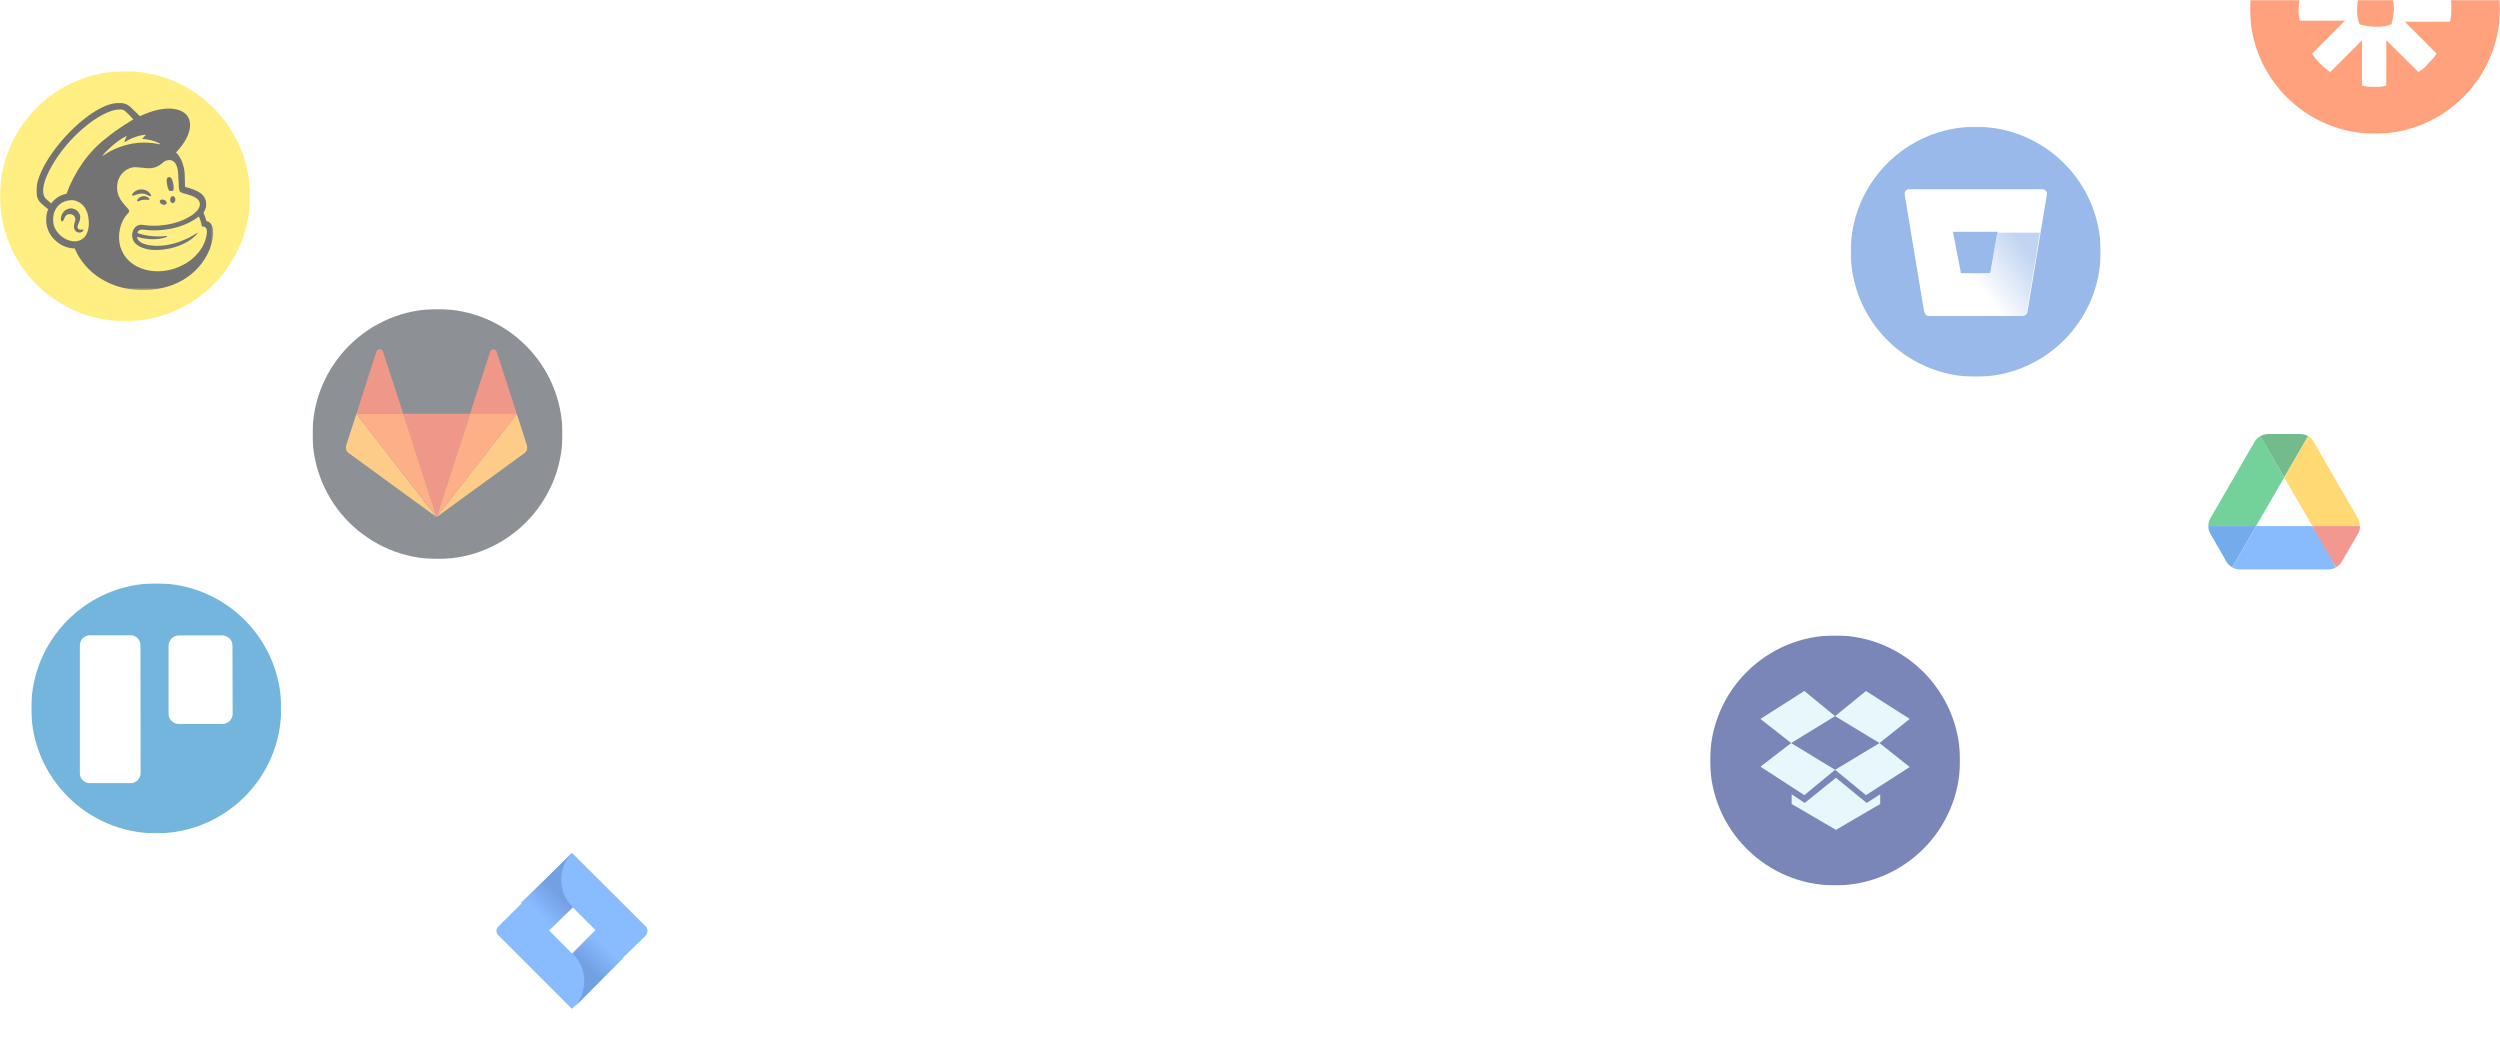 <?xml version="1.0" encoding="utf-8"?>
<!-- Generator: Adobe Illustrator 24.0.3, SVG Export Plug-In . SVG Version: 6.00 Build 0)  -->
<svg version="1.1" id="Layer_1" xmlns="http://www.w3.org/2000/svg" xmlns:xlink="http://www.w3.org/1999/xlink" x="0px" y="0px"
	 viewBox="0 0 1440 608" style="enable-background:new 0 0 1440 608;" xml:space="preserve">
<style type="text/css">
	.st0{filter:url(#Adobe_OpacityMaskFilter);}
	.st1{fill-rule:evenodd;clip-rule:evenodd;fill:#FFFFFF;}
	.st2{opacity:0.55;mask:url(#b_1_);}
	.st3{fill:#447FD9;}
	.st4{fill:none;}
	.st5{fill:#FFFFFF;}
	.st6{fill:url(#SVGID_1_);}
	.st7{filter:url(#Adobe_OpacityMaskFilter_1_);}
	.st8{opacity:0.55;mask:url(#b_2_);}
	.st9{fill:#0C227D;}
	.st10{fill:#D3F0F7;}
	.st11{filter:url(#Adobe_OpacityMaskFilter_2_);}
	.st12{opacity:0.55;mask:url(#b_3_);}
	.st13{fill:#30353E;}
	.st14{fill:#E24329;}
	.st15{fill:#FCA326;}
	.st16{fill:#FC6D26;}
	.st17{filter:url(#Adobe_OpacityMaskFilter_3_);}
	.st18{opacity:0.55;mask:url(#b_4_);}
	.st19{fill:#FFE01B;}
	.st20{fill-rule:evenodd;clip-rule:evenodd;}
	.st21{filter:url(#Adobe_OpacityMaskFilter_4_);}
	.st22{mask:url(#e_1_);fill-rule:evenodd;clip-rule:evenodd;}
	.st23{filter:url(#Adobe_OpacityMaskFilter_5_);}
	.st24{opacity:0.55;mask:url(#b_5_);}
	.st25{fill:#0079BF;}
	.st26{filter:url(#Adobe_OpacityMaskFilter_6_);}
	.st27{opacity:0.55;mask:url(#b_6_);}
	.st28{fill:#FE5410;}
	.st29{filter:url(#Adobe_OpacityMaskFilter_7_);}
	.st30{opacity:0.55;mask:url(#b_7_);}
	.st31{fill:#0066DA;}
	.st32{fill:#00AC47;}
	.st33{fill:#EA4335;}
	.st34{fill:#00832D;}
	.st35{fill:#2684FC;}
	.st36{fill:#FFBA00;}
	.st37{filter:url(#Adobe_OpacityMaskFilter_8_);}
	.st38{opacity:0.55;mask:url(#b_8_);}
	.st39{fill:#2684FF;}
	.st40{fill:url(#SVGID_2_);}
	.st41{fill:url(#SVGID_3_);}
</style>
<g>
	<defs>
		<filter id="Adobe_OpacityMaskFilter" filterUnits="userSpaceOnUse" x="1066" y="73" width="144" height="144">
			<feColorMatrix  type="matrix" values="1 0 0 0 0  0 1 0 0 0  0 0 1 0 0  0 0 0 1 0"/>
		</filter>
	</defs>
	<mask maskUnits="userSpaceOnUse" x="1066" y="73" width="144" height="144" id="b_1_">
		<g class="st0">
			<path id="a_1_" class="st1" d="M0,0h1440v608H0V0z"/>
		</g>
	</mask>
	<g class="st2">
		<g transform="translate(1066 73)">
			<circle class="st3" cx="72" cy="72" r="72"/>
			<path class="st4" d="M63.6,85h17.2L85,61H59L63.6,85z"/>
			<path class="st5" d="M33.7,36c-0.8,0-1.5,0.3-2,0.9c-0.5,0.6-0.7,1.4-0.6,2.1l11.1,67c0.3,1.7,1.8,2.9,3.5,2.9h53.5
				c1.3,0,2.4-0.9,2.6-2.2L113,39c0.1-0.8-0.1-1.5-0.6-2.1c-0.5-0.6-1.3-0.9-2-0.9L33.7,36z M80.6,84.4H63.5l-4.6-23.9h25.8
				L80.6,84.4z"/>
			
				<linearGradient id="SVGID_1_" gradientUnits="userSpaceOnUse" x1="-552.904" y1="322.13" x2="-553.41" y2="321.849" gradientTransform="matrix(66 0 0 -48 36599 15541.1)">
				<stop  offset="0" style="stop-color:#8EB2E8"/>
				<stop  offset="1" style="stop-color:#FFFFFF"/>
			</linearGradient>
			<path class="st6" d="M109,61H84.4l-4.1,23.7H63.2L43,108.2c0.6,0.5,1.5,0.8,2.3,0.8h53.5c1.3,0,2.4-0.9,2.6-2.2L109,61z"/>
		</g>
	</g>
	<defs>
		<filter id="Adobe_OpacityMaskFilter_1_" filterUnits="userSpaceOnUse" x="985" y="366" width="144" height="144">
			<feColorMatrix  type="matrix" values="1 0 0 0 0  0 1 0 0 0  0 0 1 0 0  0 0 0 1 0"/>
		</filter>
	</defs>
	<mask maskUnits="userSpaceOnUse" x="985" y="366" width="144" height="144" id="b_2_">
		<g class="st7">
			<path id="a_2_" class="st1" d="M0,0h1440v608H0V0z"/>
		</g>
	</mask>
	<g class="st8">
		<g transform="translate(985 366)">
			<circle class="st9" cx="72" cy="72" r="72"/>
			<path class="st10" d="M54.3,32L29,48.1L46.7,62L72,46.5L54.3,32z M29,75.6L54.3,92L72,77.4L46.7,62L29,75.6z M72,77.4L89.8,92
				L115,75.8L97.6,62L72,77.4z M115,48.1L89.8,32L72,46.5L97.6,62C97.6,62,115,48.1,115,48.1z M72.5,82l-18,14.5l-7.5-5v5.6
				L72.5,112L98,97.1v-5.6l-7.8,5L72.5,82z"/>
		</g>
	</g>
	<defs>
		<filter id="Adobe_OpacityMaskFilter_2_" filterUnits="userSpaceOnUse" x="180" y="178" width="144" height="144">
			<feColorMatrix  type="matrix" values="1 0 0 0 0  0 1 0 0 0  0 0 1 0 0  0 0 0 1 0"/>
		</filter>
	</defs>
	<mask maskUnits="userSpaceOnUse" x="180" y="178" width="144" height="144" id="b_3_">
		<g class="st11">
			<path id="a_3_" class="st1" d="M0,0h1440v608H0V0z"/>
		</g>
	</mask>
	<g class="st12">
		<g transform="translate(180 178)">
			<circle class="st13" cx="72" cy="72" r="72"/>
			<g>
				<path class="st14" d="M71.5,119.8l19.3-59.5H52.2L71.5,119.8z"/>
				<path class="st15" d="M25.3,60.4l-5.9,18.1c-0.5,1.6,0,3.5,1.5,4.5l50.6,36.9L25.3,60.4L25.3,60.4z"/>
				<path class="st14" d="M25.3,60.4h27L40.6,24.5c-0.6-1.8-3.2-1.8-3.8,0L25.3,60.4z"/>
				<path class="st15" d="M117.7,60.4l5.8,18.1c0.5,1.6,0,3.5-1.4,4.5l-50.7,36.9C71.5,119.9,117.7,60.4,117.7,60.4z"/>
				<path class="st14" d="M117.7,60.4h-27l11.6-35.8c0.6-1.8,3.2-1.8,3.8,0L117.7,60.4L117.7,60.4z"/>
				<path class="st16" d="M71.5,119.8l19.3-59.5h27L71.5,119.8z M71.5,119.8L25.3,60.4h27L71.5,119.8z"/>
			</g>
		</g>
	</g>
	<defs>
		<filter id="Adobe_OpacityMaskFilter_3_" filterUnits="userSpaceOnUse" x="0" y="41" width="144" height="144">
			<feColorMatrix  type="matrix" values="1 0 0 0 0  0 1 0 0 0  0 0 1 0 0  0 0 0 1 0"/>
		</filter>
	</defs>
	<mask maskUnits="userSpaceOnUse" x="0" y="41" width="144" height="144" id="b_4_">
		<g class="st17">
			<path id="a_4_" class="st1" d="M0,0h1440v608H0V0z"/>
		</g>
	</mask>
	<g class="st18">
		<g transform="translate(0 41)">
			<circle class="st19" cx="72" cy="72" r="72"/>
			<path class="st20" d="M97.6,69c0.7-0.1,1.4-0.1,2.1,0c0.4-0.9,0.4-2.5,0.1-4.2c-0.5-2.5-1.2-4-2.6-3.8c-1.4,0.2-1.4,2.1-0.9,4.6
				C96.5,66.8,96.9,68,97.6,69 M85,71.4c1,0.5,1.6,0.8,1.9,0.5c0.2-0.2,0.1-0.5-0.1-0.9c-0.6-1-1.5-1.8-2.6-2.3
				c-2.3-1.1-5-0.7-6.9,0.9c-0.7,0.6-1.3,1.3-1.2,1.8c0,0.2,0.1,0.3,0.4,0.3c0.6,0.1,2.5-1,4.8-1.2C82.5,70.4,83.8,70.7,85,71.4
				 M82.3,72c-1.4,0.3-2.1,0.8-2.6,1.3c-0.4,0.4-0.7,0.9-0.7,1.3c0,0.2,0.1,0.2,0.1,0.3c0.1,0.1,0.1,0.1,0.2,0.1c0.3,0,1-0.3,1-0.3
				c1.4-0.6,2.9-0.8,4.4-0.6c0.7,0.1,1,0.1,1.2-0.1c0.1-0.1,0.1-0.3,0-0.5C85.6,72.8,84.2,71.8,82.3,72 M93.3,76.7
				c1,0.5,2.2,0.3,2.6-0.4s-0.2-1.6-1.2-2.1c-1.1-0.5-2.2-0.3-2.6,0.4C91.8,75.3,92.3,76.3,93.3,76.7 M99.5,72c-0.8,0-1.5,0.9-1.5,2
				c0,1.1,0.6,2,1.5,2c0.8,0,1.5-0.9,1.5-2C101,72.9,100.4,72,99.5,72 M47.9,91.3c-0.2-0.2-0.5-0.2-0.8-0.1
				c-0.2,0.1-0.5,0.1-0.8,0.1c-0.6,0-1.1-0.2-1.4-0.7c-0.4-0.5-0.3-1.3,0.1-2.3l0.2-0.4c0.6-1.4,1.7-3.7,0.5-5.9
				c-1.4-2.7-4.7-3.8-7.4-2.3c-0.5,0.3-1,0.6-1.4,1c-1.8,1.9-2.1,4.5-1.7,5.4c0.1,0.3,0.3,0.4,0.5,0.4c0.3,0,0.8-0.2,1-0.9l0.1-0.2
				c0.2-0.6,0.4-1.1,0.7-1.7c0.5-0.7,1.2-1.2,2-1.3c0.8-0.2,1.7,0,2.5,0.4c1.2,0.8,1.8,2.3,1.2,3.7c-0.4,1-0.6,2.1-0.6,3.2
				c0.2,2.3,1.7,3.2,3,3.3c1.3,0,2.2-0.7,2.4-1.2C48.1,91.5,48,91.4,47.9,91.3"/>
			<g transform="translate(21 18)">
				<defs>
					<filter id="Adobe_OpacityMaskFilter_4_" filterUnits="userSpaceOnUse" x="0" y="0.2" width="101.8" height="107.8">
						<feColorMatrix  type="matrix" values="1 0 0 0 0  0 1 0 0 0  0 0 1 0 0  0 0 0 1 0"/>
					</filter>
				</defs>
				<mask maskUnits="userSpaceOnUse" x="0" y="0.2" width="101.8" height="107.8" id="e_1_">
					<g class="st21">
						<path id="d_1_" class="st1" d="M0,0.2h101.8V108H0V0.2z"/>
					</g>
				</mask>
				<path class="st22" d="M38.2,30.4c4-4.6,9-8.7,13.5-11c0.2-0.1,0.3,0.1,0.2,0.2c-0.3,0.6-1,2-1.2,3c0,0.2,0.2,0.3,0.3,0.2
					c2.8-1.9,7.6-3.9,11.8-4.2c0.2,0,0.3,0.2,0.1,0.3c-0.6,0.5-1.3,1.2-1.8,1.9c-0.1,0.1,0,0.3,0.1,0.3c3,0,7.1,1.1,9.9,2.6
					c0.2,0.1,0.1,0.5-0.2,0.4c-5.9-1.3-12-1.3-17.9,0.1c-6.3,1.5-11,3.9-14.5,6.4C38.3,30.8,38.1,30.6,38.2,30.4 M75,77.5
					c0.1-0.1,0.2-0.2,0.2-0.3c0-0.2-0.2-0.3-0.3-0.3c0,0,0,0,0,0c0,0-8.6,1.3-16.8-1.7c0.9-2.9,3.2-1.8,6.8-1.6
					c6.4,0.4,12.2-0.6,16.4-1.8c4.4-1.3,8.6-3.3,12.3-6.1c0.8,1.9,1.4,3.8,1.7,5.8c0,0,1-0.2,1.8,0.3c0.8,0.5,1.3,1.5,1,4
					c-0.7,4.6-2.9,8.9-6.2,12.2c-2.1,2.3-4.7,4.2-7.5,5.6c-1.6,0.8-3.2,1.5-4.9,2.1c-12.9,4.2-26.1-0.4-30.3-10.3
					c-0.3-0.7-0.6-1.5-0.9-2.3c-1.8-6.5-0.3-14.4,4.5-19.3c0.3-0.3,0.6-0.7,0.6-1.2c0-0.4-0.2-0.8-0.5-1.1
					c-1.7-2.4-7.5-6.6-6.3-14.6c0.8-5.8,5.9-9.8,10.6-9.6l1.2,0.1c2,0.1,3.8,0.4,5.5,0.5c2.8,0.1,5.4-0.3,8.4-2.8
					c1-0.8,1.8-1.6,3.2-1.8c0.1,0,0.5-0.2,1.2-0.1c0.7,0,1.4,0.2,2.1,0.7c2.4,1.6,2.8,5.5,2.9,8.3c0.1,1.6,0.3,5.5,0.3,6.6
					c0.2,2.6,0.8,2.9,2.2,3.4c0.8,0.2,1.5,0.4,2.5,0.7c3.2,0.9,5.1,1.8,6.3,3c0.7,0.7,1,1.5,1.1,2.2c0.4,2.7-2.1,6.1-8.7,9.2
					c-7.2,3.4-16,4.2-22.1,3.5L61,70.5c-4.8-0.7-7.6,5.6-4.7,9.9c1.9,2.8,7,4.6,12.1,4.6c11.7,0,20.7-5,24.1-9.3l0.3-0.4
					c0.2-0.2,0-0.4-0.2-0.2c-2.7,1.9-14.9,9.3-27.9,7.1c0,0-1.6-0.3-3-0.8c-1.1-0.4-3.5-1.6-3.8-4C68.3,80.5,75,77.5,75,77.5
					 M17.3,52.6c-3.6,0.7-6.7,2.7-8.8,5.6c-1.2-1-3.4-2.9-3.8-3.6c-3.2-6,3.4-17.5,8-24.1C24,14.4,41.8,2.1,50,4.3
					c1.3,0.4,5.8,5.5,5.8,5.5S47.6,14.4,40,20.7C29.7,28.6,21.9,40.1,17.3,52.6 M23.4,79.9C22.8,80,22.3,80,21.7,80
					c-5.5-0.2-11.4-5.1-12-10.9c-0.7-6.5,2.7-11.5,8.5-12.6c0.7-0.2,1.5-0.2,2.5-0.2c3.3,0.2,8.1,2.7,9.2,9.9
					C30.9,72.4,29.3,78.9,23.4,79.9 M97.9,68.4c0-0.2-0.3-1.3-0.8-2.6s-0.9-2.3-0.9-2.3c1.3-1.7,1.8-3.9,1.5-6.1
					c-0.3-1.7-1-3.2-2.2-4.3c-1.3-1.4-4.1-2.8-7.9-3.9l-2-0.5c0-0.1-0.1-4.7-0.2-6.7c0-2-0.3-4-0.9-5.9c-0.8-3-2.3-5.6-4.1-7.3
					c5-5.2,8.1-10.9,8.1-15.8c0-9.4-11.6-12.3-25.9-6.4l-3,1.3c0,0-5.5-5.3-5.6-5.4c-16.3-14.2-67.2,42.3-50.9,56l3.6,3
					c-1,2.6-1.3,5.3-1,8.1c0.5,4,2.5,7.6,5.5,10.2c3,2.7,7,4.3,10.8,4.3c6.3,14.6,20.8,23.5,37.8,24c18.2,0.5,33.5-8,39.9-23.3
					c0.4-1.1,2.2-5.9,2.2-10.2C101.8,70.2,99.4,68.4,97.9,68.4"/>
			</g>
		</g>
	</g>
	<defs>
		<filter id="Adobe_OpacityMaskFilter_5_" filterUnits="userSpaceOnUse" x="18" y="336" width="144" height="144">
			<feColorMatrix  type="matrix" values="1 0 0 0 0  0 1 0 0 0  0 0 1 0 0  0 0 0 1 0"/>
		</filter>
	</defs>
	<mask maskUnits="userSpaceOnUse" x="18" y="336" width="144" height="144" id="b_5_">
		<g class="st23">
			<path id="a_5_" class="st1" d="M0,0h1440v608H0V0z"/>
		</g>
	</mask>
	<g class="st24">
		<g transform="translate(18 336)">
			<circle class="st25" cx="72" cy="72" r="72"/>
			<g>
				<path class="st1" d="M63,109.2c0,1.6-0.6,3.1-1.7,4.2c-1.1,1.1-2.5,1.7-4,1.7H33.6c-3.2-0.1-5.7-2.7-5.6-5.8V35.8
					c0-3.2,2.5-5.8,5.6-5.9h23.7c3.2,0.1,5.7,2.7,5.6,5.9L63,109.2z M116,75.2c0,1.6-0.6,3-1.8,4.1c-1.1,1.1-2.7,1.7-4.2,1.7h-25
					c-3.2,0-5.9-2.6-5.9-5.8V35.8c0.1-3.2,2.7-5.8,5.9-5.8h25c3.2,0,5.9,2.6,5.9,5.8C115.9,35.8,116,75.2,116,75.2z"/>
			</g>
		</g>
	</g>
	<defs>
		<filter id="Adobe_OpacityMaskFilter_6_" filterUnits="userSpaceOnUse" x="1296" y="-67" width="144" height="144">
			<feColorMatrix  type="matrix" values="1 0 0 0 0  0 1 0 0 0  0 0 1 0 0  0 0 0 1 0"/>
		</filter>
	</defs>
	<mask maskUnits="userSpaceOnUse" x="1296" y="-67" width="144" height="144" id="b_6_">
		<g class="st26">
			<path id="a_6_" class="st1" d="M0,0h1440v608H0V0z"/>
		</g>
	</mask>
	<g class="st27">
		<g transform="translate(1296 -67)">
			<circle class="st28" cx="72" cy="72" r="72"/>
			<path class="st5" d="M115.2,64.7h-26l18.3-18.3c-1.4-2.1-2.8-3.5-4.2-5.7c-2-1.5-3.9-3.1-5.6-4.9L79.4,54.2V28.8
				c-2.3-0.6-4.7-0.8-7-0.7c-2.4-0.2-4.7,0.1-7,0.7v26.1l-19-19c-2.2,1.3-4.1,2.9-5.6,4.9c-1.4,2.1-3.5,3.5-4.9,5.7l18.3,18.3H28.8
				L28,71.8c-0.2,2.4,0.1,4.8,0.7,7.1h26l-19,19c2.8,4.2,6.4,7.8,10.5,10.6l18.3-18.3v26.1c2.3,0.6,4.7,0.8,7,0.7
				c2.4,0.2,4.7-0.1,7-0.7V90.2L97,108.5c2.2-1.3,4.1-2.9,5.6-4.9c1.8-1.7,3.5-3.6,4.9-5.7L89.2,79.5h26c0.6-2.3,0.8-4.7,0.7-7.1
				C116.1,69.9,115.9,67.3,115.2,64.7L115.2,64.7z M82.9,71.8c-0.1,3.1-0.6,6.2-1.4,9.2c-2.9,1.1-6,1.6-9.2,1.4
				c-3.1-0.1-6.2-0.5-9.2-1.4c-1.1-2.9-1.6-6.1-1.4-9.2c0.1-3.1,0.5-6.2,1.4-9.2c2.9-1.1,6-1.6,9.2-1.4c3.1,0.1,6.2,0.5,9.1,1.4
				C82.3,65.6,82.8,68.7,82.9,71.8L82.9,71.8z"/>
		</g>
	</g>
	<defs>
		<filter id="Adobe_OpacityMaskFilter_7_" filterUnits="userSpaceOnUse" x="1244" y="217" width="144" height="144">
			<feColorMatrix  type="matrix" values="1 0 0 0 0  0 1 0 0 0  0 0 1 0 0  0 0 0 1 0"/>
		</filter>
	</defs>
	<mask maskUnits="userSpaceOnUse" x="1244" y="217" width="144" height="144" id="b_7_">
		<g class="st29">
			<path id="a_7_" class="st1" d="M0,0h1440v608H0V0z"/>
		</g>
	</mask>
	<g class="st30">
		<g transform="translate(1244 217)">
			<circle class="st5" cx="72" cy="72" r="72"/>
			<path class="st31" d="M34.6,99.8l3.8,6.7c0.8,1.4,2,2.5,3.3,3.3L55.5,86H28c0,1.6,0.4,3.1,1.2,4.5C29.2,90.5,34.6,99.8,34.6,99.8
				z"/>
			<path class="st32" d="M71.7,58L57.9,34.2c-1.3,0.8-2.5,1.9-3.3,3.3l-25.4,44C28.4,82.9,28,84.4,28,86h27.5L71.7,58z"/>
			<path class="st33" d="M101.6,109.8c1.3-0.8,2.5-1.9,3.3-3.3l1.6-2.8l7.7-13.2c0.8-1.4,1.2-2.9,1.2-4.5H87.8l5.8,11.5L101.6,109.8
				z"/>
			<path class="st34" d="M71.7,58l13.8-23.8C84,33.4,82.5,33,80.9,33H62.4c-1.6,0-3.2,0.5-4.5,1.2L71.7,58z"/>
			<path class="st35" d="M87.8,86H55.5l-13.8,23.8c1.4,0.8,2.9,1.2,4.5,1.2h50.8c1.6,0,3.2-0.4,4.5-1.2L87.8,86z"/>
			<path class="st36" d="M101.4,59.5l-12.7-22c-0.8-1.4-1.9-2.5-3.3-3.3L71.7,58l16.2,28h27.4c0-1.6-0.4-3.1-1.2-4.5L101.4,59.5z"/>
		</g>
	</g>
	<defs>
		<filter id="Adobe_OpacityMaskFilter_8_" filterUnits="userSpaceOnUse" x="258" y="464" width="144" height="144">
			<feColorMatrix  type="matrix" values="1 0 0 0 0  0 1 0 0 0  0 0 1 0 0  0 0 0 1 0"/>
		</filter>
	</defs>
	<mask maskUnits="userSpaceOnUse" x="258" y="464" width="144" height="144" id="b_8_">
		<g class="st37">
			<path id="a_8_" class="st1" d="M0,0h1440v608H0V0z"/>
		</g>
	</mask>
	<g class="st38">
		<g transform="translate(258 464)">
			<circle class="st5" cx="72" cy="72" r="72"/>
			<path class="st39" d="M114,69.7L75.2,31l-3.8-3.8L42.4,56.4L29,69.7c-1.4,1.4-1.4,3.6,0,5l26.6,26.6l15.8,15.8l29.1-29.2l0.5-0.4
				L114,74.8C115.3,73.4,115.3,71.1,114,69.7L114,69.7z M71.5,85.2L58,71.7l13.5-13.5L85,71.7L71.5,85.2z"/>
			
				<linearGradient id="SVGID_2_" gradientUnits="userSpaceOnUse" x1="245.353" y1="-68.603" x2="245.07" y2="-69.016" gradientTransform="matrix(30 0 0 -45 -7298 -3042)">
				<stop  offset="0.18" style="stop-color:#0052CC"/>
				<stop  offset="1" style="stop-color:#2684FF"/>
			</linearGradient>
			<path class="st40" d="M72,58.6c-8.8-8.4-9-22.4-0.6-31.1c0.2-0.2,0.3-0.3,0.5-0.5L42,56.1L58.3,72L72,58.6z"/>
			
				<linearGradient id="SVGID_3_" gradientUnits="userSpaceOnUse" x1="244.397" y1="-68.792" x2="244.661" y2="-68.38" gradientTransform="matrix(29 0 0 -45 -7006 -2997)">
				<stop  offset="0.18" style="stop-color:#0052CC"/>
				<stop  offset="1" style="stop-color:#2684FF"/>
			</linearGradient>
			<path class="st41" d="M85.2,72L72,85.3c8.7,8.8,8.7,22.9,0,31.7l29-29.2L85.2,72z"/>
		</g>
	</g>
</g>
</svg>
